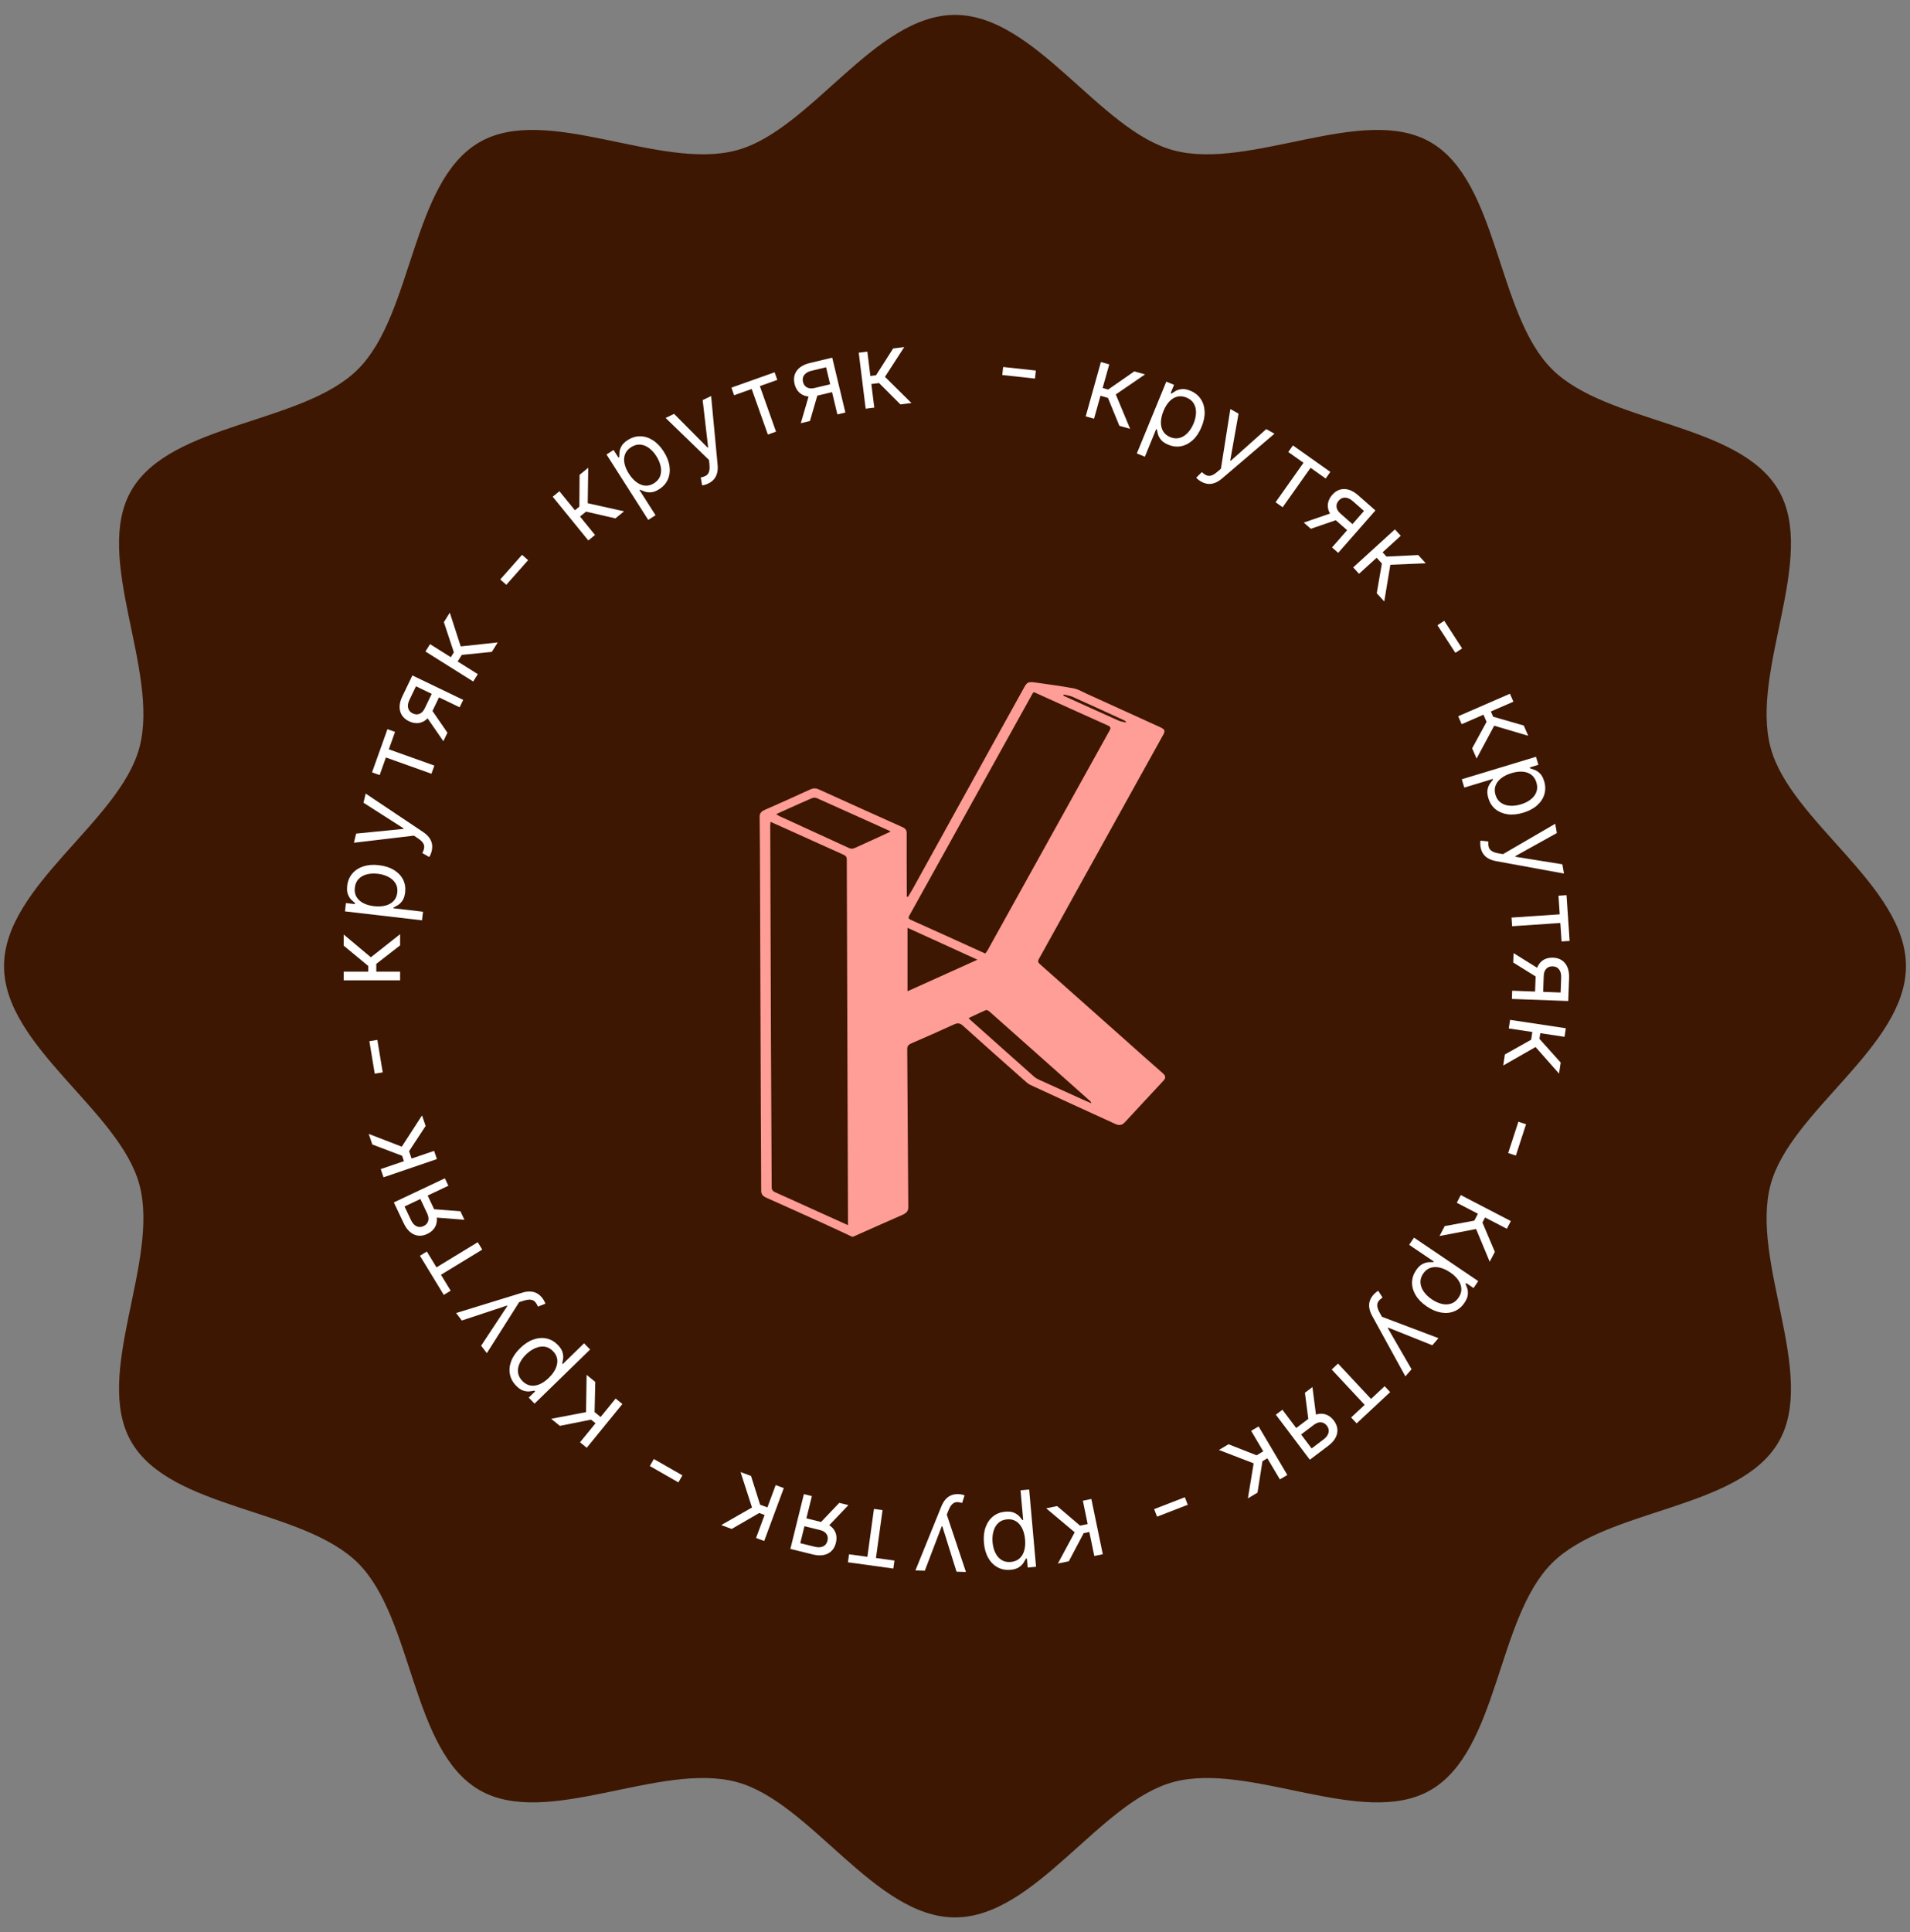 <svg width="88" height="89" viewBox="0 0 88 89" fill="none" xmlns="http://www.w3.org/2000/svg">
<rect x="0" y="0" width="88" height="89" fill="#808080" stroke="none"/>
<path d="M87.814 44.5C87.814 48.203 82.489 51.156 81.576 54.568C80.631 58.102 83.739 63.317 81.949 66.41C80.134 69.549 74.044 69.453 71.501 72C68.957 74.547 69.049 80.634 65.911 82.449C62.817 84.239 57.602 81.132 54.069 82.076C50.654 82.989 47.701 88.314 44 88.314C40.299 88.314 37.344 82.989 33.931 82.076C30.398 81.132 25.183 84.239 22.09 82.449C18.951 80.634 19.047 74.544 16.5 72C13.953 69.457 7.866 69.549 6.051 66.41C4.261 63.317 7.369 58.102 6.424 54.568C5.512 51.154 0.186 48.201 0.186 44.5C0.186 40.799 5.512 37.843 6.424 34.431C7.369 30.898 4.261 25.683 6.051 22.589C7.866 19.451 13.956 19.547 16.5 17C19.043 14.453 18.951 8.366 22.09 6.551C25.183 4.761 30.398 7.869 33.931 6.924C37.346 6.011 40.3 0.686 44 0.686C47.7 0.686 50.656 6.011 54.069 6.924C57.602 7.869 62.817 4.761 65.911 6.551C69.049 8.367 68.954 14.456 71.501 17C74.047 19.544 80.134 19.451 81.949 22.589C83.739 25.683 80.631 30.898 81.576 34.431C82.489 37.843 87.814 40.798 87.814 44.5Z" fill="#3D1701"/>
<path d="M39.263 56.964C38.828 56.762 38.395 56.557 37.959 56.359C37.076 55.959 36.194 55.559 35.307 55.165C35.139 55.09 35.07 54.995 35.07 54.843C35.069 53.628 35.058 52.414 35.053 51.2C35.04 47.681 35.029 44.161 35.017 40.642C35.014 39.636 35.011 38.63 34.999 37.624C34.998 37.473 35.056 37.38 35.231 37.304C35.934 36.998 36.629 36.681 37.324 36.364C37.463 36.3 37.579 36.293 37.725 36.359C39.007 36.941 40.292 37.519 41.578 38.096C41.719 38.159 41.775 38.241 41.774 38.372C41.77 39.294 41.776 40.216 41.779 41.138C41.779 41.19 41.779 41.243 41.779 41.296C41.797 41.3 41.816 41.304 41.834 41.308C41.913 41.175 41.996 41.042 42.071 40.907C43.221 38.829 44.37 36.75 45.519 34.671C46.077 33.664 46.635 32.657 47.193 31.649C47.318 31.423 47.385 31.391 47.705 31.436C48.291 31.52 48.881 31.595 49.459 31.704C49.679 31.746 49.876 31.867 50.079 31.959C51.197 32.466 52.313 32.975 53.431 33.483C53.676 33.595 53.7 33.65 53.587 33.855C52.25 36.264 50.912 38.672 49.576 41.081C49.005 42.111 48.44 43.143 47.864 44.171C47.808 44.271 47.823 44.327 47.91 44.405C49.224 45.568 50.534 46.735 51.845 47.9C52.419 48.41 52.989 48.923 53.57 49.429C53.71 49.55 53.724 49.649 53.6 49.78C53.004 50.416 52.417 51.056 51.823 51.693C51.695 51.831 51.564 51.85 51.376 51.764C50.075 51.169 48.774 50.574 47.477 49.973C47.361 49.919 47.269 49.829 47.178 49.748C46.237 48.915 45.296 48.083 44.365 47.243C44.223 47.115 44.12 47.108 43.939 47.191C43.295 47.488 42.643 47.773 41.989 48.057C41.851 48.117 41.798 48.189 41.799 48.316C41.817 50.744 41.828 53.173 41.848 55.601C41.85 55.776 41.768 55.873 41.581 55.954C40.818 56.287 40.06 56.627 39.3 56.964C39.288 56.964 39.275 56.964 39.263 56.964ZM39.069 56.429C39.069 56.33 39.069 56.267 39.069 56.205C39.057 52.687 39.045 49.169 39.033 45.65C39.026 43.628 39.018 41.606 39.014 39.585C39.014 39.478 38.974 39.415 38.851 39.361C37.954 38.961 37.063 38.554 36.169 38.151C35.958 38.056 35.745 37.963 35.499 37.854C35.493 37.941 35.487 37.998 35.487 38.054C35.498 41.31 35.506 44.566 35.52 47.822C35.529 50.111 35.546 52.4 35.554 54.69C35.554 54.807 35.609 54.868 35.732 54.922C36.234 55.144 36.731 55.372 37.23 55.598C37.827 55.868 38.424 56.138 39.069 56.429ZM47.636 31.879C47.604 31.908 47.588 31.917 47.581 31.93C46.679 33.553 45.777 35.177 44.876 36.801C43.883 38.592 42.892 40.385 41.894 42.175C41.839 42.275 41.853 42.319 41.976 42.373C42.654 42.674 43.326 42.981 44 43.286C44.459 43.494 44.918 43.702 45.393 43.918C45.432 43.866 45.468 43.827 45.493 43.784C46.314 42.306 47.135 40.827 47.955 39.349C49.012 37.444 50.068 35.538 51.128 33.634C51.186 33.528 51.172 33.472 51.034 33.411C50.115 33.002 49.201 32.586 48.285 32.172C48.068 32.074 47.851 31.976 47.636 31.879ZM41.034 38.302C40.983 38.271 40.97 38.261 40.954 38.254C39.846 37.754 38.738 37.254 37.626 36.758C37.571 36.734 37.467 36.738 37.41 36.763C37.043 36.919 36.682 37.084 36.319 37.247C36.141 37.327 35.963 37.407 35.765 37.497C35.821 37.535 35.849 37.561 35.884 37.577C36.96 38.071 38.038 38.563 39.114 39.058C39.215 39.105 39.297 39.096 39.394 39.052C39.819 38.855 40.247 38.663 40.674 38.469C40.787 38.417 40.899 38.364 41.034 38.302ZM41.812 42.734C41.812 43.719 41.812 44.669 41.812 45.656C42.9 45.165 43.946 44.694 45.034 44.203C43.933 43.701 42.886 43.224 41.812 42.734ZM44.628 46.892C44.656 46.924 44.668 46.94 44.684 46.955C45.67 47.834 46.657 48.714 47.646 49.592C47.707 49.647 47.787 49.692 47.868 49.729C48.541 50.036 49.215 50.34 49.889 50.645C50.019 50.703 50.15 50.758 50.28 50.815C50.27 50.758 50.238 50.724 50.202 50.692C49.173 49.776 48.143 48.86 47.112 47.944C46.606 47.493 46.1 47.042 45.591 46.594C45.55 46.558 45.459 46.509 45.431 46.521C45.161 46.636 44.9 46.764 44.628 46.892ZM49.007 31.99C49.001 32.004 48.994 32.018 48.987 32.032C49.006 32.043 49.023 32.055 49.042 32.064C49.874 32.441 50.705 32.82 51.541 33.192C51.646 33.239 51.777 33.251 51.896 33.279C51.866 33.225 51.826 33.192 51.779 33.171C50.993 32.81 50.207 32.449 49.416 32.095C49.294 32.041 49.144 32.024 49.007 31.99Z" fill="#FF9D97"/>
<g>
<animateTransform
							attributeType="XML"
							attributeName="transform"
							type="rotate"
							from="0 44 44.5"
							to="360 44 44.5"
							dur="5s"
							repeatCount="indefinite" />
<path d="M47.725 17.067L47.685 17.437L46.178 17.273L46.218 16.903L47.725 17.067Z" fill="white"/>
<path d="M50.022 19.178L50.722 16.675L51.107 16.783L50.802 17.871L51.056 17.942L52.26 17.106L52.756 17.244L51.408 18.167L52.068 19.751L51.573 19.612L51.047 18.326L50.702 18.23L50.406 19.285L50.022 19.178Z" fill="white"/>
<path d="M52.378 20.885L53.735 17.579L54.092 17.725L53.935 18.107L53.979 18.125C54.023 18.095 54.083 18.057 54.157 18.012C54.233 17.966 54.327 17.936 54.439 17.923C54.552 17.908 54.687 17.933 54.843 17.997C55.046 18.08 55.203 18.204 55.316 18.369C55.429 18.533 55.491 18.726 55.501 18.948C55.512 19.169 55.465 19.406 55.361 19.658C55.257 19.913 55.123 20.116 54.96 20.267C54.797 20.417 54.618 20.512 54.423 20.551C54.228 20.59 54.03 20.568 53.83 20.485C53.675 20.422 53.562 20.346 53.49 20.256C53.419 20.166 53.371 20.078 53.348 19.992C53.326 19.904 53.31 19.833 53.301 19.778L53.269 19.765L52.748 21.036L52.378 20.885ZM53.605 18.93C53.53 19.112 53.491 19.283 53.487 19.443C53.484 19.603 53.517 19.743 53.588 19.863C53.658 19.982 53.768 20.072 53.916 20.133C54.07 20.196 54.216 20.209 54.352 20.169C54.491 20.13 54.614 20.051 54.723 19.934C54.834 19.816 54.924 19.672 54.995 19.5C55.064 19.331 55.1 19.168 55.104 19.011C55.109 18.854 55.075 18.714 55.004 18.591C54.933 18.469 54.82 18.375 54.663 18.311C54.513 18.249 54.371 18.236 54.238 18.27C54.105 18.303 53.984 18.377 53.876 18.491C53.769 18.604 53.678 18.75 53.605 18.93Z" fill="white"/>
<path d="M55.346 22.185C55.287 22.152 55.237 22.117 55.196 22.082C55.155 22.047 55.127 22.02 55.115 22.001L55.375 21.744C55.447 21.813 55.518 21.862 55.586 21.893C55.655 21.923 55.728 21.926 55.808 21.902C55.888 21.879 55.981 21.822 56.087 21.731L56.252 21.59L56.686 18.84L57.064 19.052L56.681 21.209L56.705 21.223L58.341 19.764L58.719 19.976L56.304 22.038C56.195 22.131 56.087 22.198 55.98 22.239C55.873 22.281 55.766 22.297 55.661 22.287C55.556 22.277 55.451 22.243 55.346 22.185Z" fill="white"/>
<path d="M59.355 20.819L59.57 20.516L61.293 21.736L61.078 22.04L60.382 21.547L59.096 23.364L58.77 23.133L60.056 21.316L59.355 20.819Z" fill="white"/>
<path d="M61.371 25.214L62.844 23.535L62.326 23.08C62.209 22.977 62.093 22.924 61.978 22.919C61.864 22.915 61.765 22.96 61.681 23.055C61.6 23.148 61.565 23.248 61.579 23.354C61.593 23.461 61.653 23.561 61.759 23.654L62.389 24.208L62.144 24.487L61.513 23.934C61.381 23.817 61.287 23.694 61.233 23.563C61.178 23.433 61.162 23.301 61.187 23.169C61.212 23.037 61.276 22.911 61.381 22.791C61.487 22.671 61.605 22.591 61.735 22.552C61.865 22.514 62.001 22.515 62.143 22.557C62.286 22.6 62.427 22.683 62.567 22.805L63.37 23.511L61.656 25.464L61.371 25.214ZM60.069 24.07L61.476 23.586L61.802 23.872L60.395 24.356L60.069 24.07Z" fill="white"/>
<path d="M62.346 26.133L64.268 24.383L64.537 24.678L63.701 25.439L63.879 25.635L65.343 25.564L65.689 25.944L64.058 26.012L63.777 27.704L63.431 27.324L63.667 25.955L63.426 25.69L62.615 26.428L62.346 26.133Z" fill="white"/>
<path d="M67.365 29.866L67.053 30.069L66.228 28.797L66.541 28.594L67.365 29.866Z" fill="white"/>
<path d="M67.184 32.99L69.567 31.953L69.727 32.319L68.69 32.77L68.796 33.012L70.205 33.417L70.41 33.889L68.843 33.426L68.032 34.938L67.827 34.467L68.492 33.247L68.349 32.918L67.344 33.356L67.184 32.99Z" fill="white"/>
<path d="M67.349 35.893L70.768 34.857L70.88 35.226L70.485 35.346L70.499 35.391C70.551 35.406 70.617 35.429 70.699 35.458C70.783 35.488 70.865 35.542 70.947 35.62C71.029 35.699 71.095 35.819 71.144 35.981C71.208 36.19 71.211 36.391 71.155 36.582C71.099 36.774 70.988 36.943 70.823 37.091C70.658 37.239 70.445 37.352 70.184 37.432C69.92 37.511 69.678 37.536 69.458 37.505C69.239 37.473 69.052 37.394 68.898 37.268C68.746 37.141 68.638 36.974 68.575 36.766C68.526 36.607 68.514 36.471 68.538 36.359C68.563 36.246 68.601 36.154 68.654 36.081C68.707 36.009 68.752 35.951 68.789 35.91L68.779 35.877L67.464 36.276L67.349 35.893ZM69.639 35.61C69.451 35.666 69.293 35.744 69.167 35.843C69.041 35.941 68.953 36.055 68.904 36.186C68.857 36.316 68.856 36.457 68.902 36.611C68.951 36.77 69.033 36.891 69.15 36.972C69.268 37.054 69.407 37.101 69.567 37.111C69.728 37.122 69.897 37.101 70.074 37.047C70.249 36.995 70.399 36.92 70.523 36.823C70.648 36.727 70.735 36.613 70.785 36.48C70.835 36.348 70.836 36.201 70.787 36.039C70.74 35.884 70.661 35.765 70.55 35.683C70.441 35.601 70.307 35.554 70.151 35.543C69.995 35.531 69.824 35.553 69.639 35.61Z" fill="white"/>
<path d="M68.215 39.014C68.203 38.948 68.198 38.887 68.2 38.833C68.201 38.779 68.204 38.741 68.211 38.719L68.575 38.758C68.567 38.858 68.573 38.944 68.593 39.017C68.613 39.089 68.657 39.148 68.726 39.194C68.793 39.242 68.897 39.278 69.035 39.303L69.248 39.341L71.654 37.942L71.729 38.369L69.814 39.434L69.819 39.461L71.983 39.809L72.058 40.235L68.934 39.664C68.793 39.639 68.673 39.597 68.573 39.54C68.473 39.484 68.393 39.411 68.334 39.323C68.275 39.236 68.236 39.133 68.215 39.014Z" fill="white"/>
<path d="M71.804 41.255L72.175 41.23L72.318 43.337L71.947 43.362L71.889 42.511L69.668 42.661L69.641 42.263L71.862 42.113L71.804 41.255Z" fill="white"/>
<path d="M69.671 45.631L71.903 45.714L71.928 45.024C71.934 44.868 71.903 44.745 71.834 44.653C71.765 44.561 71.667 44.513 71.541 44.508C71.417 44.504 71.318 44.54 71.244 44.618C71.17 44.696 71.13 44.806 71.125 44.947L71.094 45.785L70.722 45.772L70.753 44.933C70.76 44.757 70.796 44.607 70.863 44.482C70.93 44.356 71.022 44.262 71.139 44.197C71.258 44.133 71.397 44.103 71.556 44.109C71.716 44.115 71.852 44.157 71.964 44.233C72.077 44.309 72.161 44.416 72.218 44.552C72.275 44.69 72.3 44.852 72.293 45.038L72.254 46.106L69.657 46.01L69.671 45.631ZM69.735 43.9L70.999 44.685L70.983 45.118L69.719 44.332L69.735 43.9Z" fill="white"/>
<path d="M69.574 46.974L72.144 47.36L72.084 47.755L70.967 47.587L70.927 47.848L71.906 48.94L71.83 49.448L70.748 48.225L69.258 49.076L69.335 48.567L70.545 47.887L70.599 47.532L69.514 47.369L69.574 46.974Z" fill="white"/>
<path d="M69.841 53.223L69.487 53.108L69.956 51.666L70.31 51.781L69.841 53.223Z" fill="white"/>
<path d="M67.303 55.043L69.609 56.241L69.425 56.596L68.422 56.075L68.301 56.309L68.873 57.659L68.636 58.115L68.009 56.607L66.324 56.929L66.561 56.473L67.927 56.221L68.092 55.903L67.119 55.398L67.303 55.043Z" fill="white"/>
<path d="M65.148 57.004L68.108 59.007L67.892 59.326L67.55 59.095L67.523 59.134C67.544 59.184 67.569 59.249 67.598 59.331C67.627 59.415 67.637 59.513 67.628 59.626C67.619 59.739 67.567 59.866 67.472 60.006C67.35 60.188 67.196 60.317 67.012 60.394C66.828 60.471 66.626 60.492 66.408 60.457C66.189 60.422 65.966 60.328 65.74 60.175C65.512 60.021 65.341 59.848 65.226 59.657C65.112 59.468 65.056 59.273 65.058 59.074C65.06 58.875 65.122 58.686 65.243 58.507C65.337 58.368 65.434 58.273 65.536 58.221C65.639 58.169 65.736 58.141 65.825 58.136C65.915 58.132 65.988 58.13 66.043 58.133L66.062 58.105L64.924 57.335L65.148 57.004ZM66.812 58.603C66.649 58.494 66.49 58.42 66.333 58.384C66.177 58.348 66.034 58.352 65.902 58.397C65.771 58.441 65.66 58.53 65.57 58.663C65.477 58.801 65.435 58.941 65.446 59.083C65.456 59.226 65.508 59.363 65.6 59.494C65.693 59.626 65.817 59.744 65.97 59.848C66.121 59.95 66.273 60.019 66.426 60.055C66.58 60.092 66.724 60.087 66.858 60.042C66.992 59.998 67.107 59.906 67.202 59.766C67.293 59.632 67.335 59.495 67.329 59.358C67.323 59.221 67.276 59.088 67.186 58.959C67.097 58.831 66.972 58.712 66.812 58.603Z" fill="white"/>
<path d="M63.272 59.643C63.317 59.592 63.36 59.55 63.404 59.517C63.446 59.483 63.478 59.462 63.499 59.454L63.698 59.761C63.616 59.818 63.553 59.877 63.51 59.938C63.466 59.998 63.448 60.07 63.455 60.153C63.461 60.235 63.498 60.338 63.566 60.461L63.671 60.65L66.275 61.634L65.992 61.961L63.956 61.148L63.939 61.169L65.035 63.066L64.751 63.394L63.222 60.611C63.153 60.485 63.109 60.366 63.091 60.253C63.071 60.139 63.077 60.032 63.108 59.93C63.139 59.83 63.193 59.734 63.272 59.643Z" fill="white"/>
<path d="M63.795 63.847L64.049 64.119L62.505 65.559L62.251 65.287L62.875 64.706L61.356 63.078L61.648 62.805L63.167 64.433L63.795 63.847Z" fill="white"/>
<path d="M59.085 64.931L60.431 66.713L60.982 66.297C61.106 66.204 61.182 66.101 61.209 65.99C61.237 65.878 61.213 65.772 61.137 65.671C61.062 65.573 60.971 65.519 60.864 65.51C60.757 65.502 60.647 65.541 60.534 65.626L59.864 66.132L59.64 65.834L60.31 65.329C60.45 65.223 60.59 65.156 60.729 65.129C60.868 65.102 61 65.113 61.124 65.164C61.249 65.215 61.36 65.304 61.455 65.431C61.552 65.559 61.606 65.69 61.618 65.826C61.629 65.961 61.6 66.094 61.531 66.224C61.46 66.355 61.35 66.477 61.202 66.589L60.348 67.233L58.783 65.159L59.085 64.931ZM60.468 63.887L60.658 65.363L60.312 65.624L60.122 64.148L60.468 63.887Z" fill="white"/>
<path d="M57.988 65.7L59.312 67.936L58.968 68.139L58.392 67.167L58.165 67.302L57.937 68.75L57.495 69.012L57.76 67.4L56.159 66.783L56.602 66.521L57.894 67.029L58.203 66.847L57.644 65.903L57.988 65.7Z" fill="white"/>
<path d="M53.31 69.856L53.176 69.509L54.589 68.961L54.724 69.308L53.31 69.856Z" fill="white"/>
<path d="M50.282 69.041L50.809 71.586L50.418 71.667L50.189 70.56L49.93 70.614L49.245 71.91L48.741 72.014L49.515 70.576L48.201 69.472L48.705 69.368L49.762 70.269L50.113 70.196L49.891 69.122L50.282 69.041Z" fill="white"/>
<path d="M47.417 68.605L47.734 72.164L47.35 72.198L47.313 71.787L47.266 71.791C47.241 71.839 47.206 71.9 47.16 71.974C47.114 72.05 47.044 72.119 46.951 72.183C46.857 72.248 46.726 72.288 46.558 72.303C46.34 72.323 46.143 72.285 45.967 72.191C45.791 72.097 45.647 71.954 45.536 71.762C45.425 71.57 45.357 71.339 45.333 71.067C45.309 70.793 45.334 70.551 45.41 70.341C45.485 70.133 45.6 69.967 45.756 69.842C45.911 69.718 46.097 69.647 46.312 69.627C46.479 69.613 46.614 69.628 46.719 69.674C46.824 69.722 46.907 69.778 46.967 69.844C47.027 69.912 47.074 69.967 47.108 70.012L47.141 70.009L47.02 68.641L47.417 68.605ZM47.228 70.905C47.211 70.709 47.166 70.54 47.096 70.395C47.025 70.252 46.931 70.143 46.814 70.069C46.696 69.995 46.558 69.966 46.398 69.98C46.232 69.995 46.097 70.051 45.994 70.148C45.889 70.247 45.816 70.374 45.773 70.528C45.729 70.684 45.715 70.854 45.731 71.038C45.748 71.22 45.79 71.382 45.86 71.523C45.928 71.665 46.022 71.774 46.142 71.849C46.261 71.926 46.404 71.957 46.573 71.942C46.735 71.927 46.867 71.874 46.97 71.782C47.073 71.692 47.146 71.571 47.189 71.42C47.232 71.27 47.245 71.098 47.228 70.905Z" fill="white"/>
<path d="M44.151 68.818C44.219 68.82 44.279 68.827 44.332 68.84C44.384 68.852 44.421 68.863 44.441 68.874L44.329 69.223C44.233 69.195 44.147 69.183 44.072 69.188C43.998 69.192 43.931 69.224 43.872 69.282C43.811 69.338 43.755 69.432 43.702 69.562L43.622 69.763L44.504 72.403L44.071 72.39L43.416 70.299L43.389 70.298L42.609 72.346L42.176 72.333L43.369 69.39C43.423 69.257 43.487 69.148 43.563 69.062C43.639 68.975 43.726 68.912 43.825 68.872C43.922 68.832 44.031 68.814 44.151 68.818Z" fill="white"/>
<path d="M41.21 71.877L41.159 72.246L39.067 71.957L39.118 71.589L39.963 71.705L40.266 69.499L40.662 69.554L40.358 71.76L41.21 71.877Z" fill="white"/>
<path d="M37.406 68.909L36.871 71.077L37.541 71.242C37.692 71.279 37.819 71.274 37.923 71.225C38.027 71.176 38.094 71.091 38.124 70.968C38.154 70.847 38.139 70.743 38.078 70.655C38.016 70.567 37.917 70.505 37.78 70.472L36.965 70.271L37.054 69.909L37.869 70.11C38.04 70.153 38.18 70.219 38.288 70.31C38.397 70.4 38.471 70.51 38.511 70.638C38.55 70.767 38.55 70.909 38.512 71.064C38.474 71.219 38.406 71.344 38.308 71.439C38.21 71.533 38.089 71.594 37.944 71.622C37.797 71.65 37.634 71.642 37.453 71.597L36.415 71.341L37.038 68.818L37.406 68.909ZM39.088 69.324L38.062 70.402L37.641 70.298L38.667 69.22L39.088 69.324Z" fill="white"/>
<path d="M36.112 68.54L35.209 70.977L34.834 70.838L35.227 69.778L34.98 69.687L33.711 70.422L33.229 70.243L34.648 69.434L34.12 67.802L34.602 67.98L35.02 69.305L35.357 69.429L35.738 68.401L36.112 68.54Z" fill="white"/>
<path d="M29.94 67.524L30.125 67.201L31.441 67.954L31.256 68.277L29.94 67.524Z" fill="white"/>
<path d="M28.675 64.668L27.034 66.682L26.724 66.43L27.438 65.554L27.233 65.387L25.795 65.674L25.396 65.349L27.001 65.041L27.027 63.325L27.426 63.65L27.395 65.039L27.673 65.265L28.365 64.415L28.675 64.668Z" fill="white"/>
<path d="M27.189 62.157L24.629 64.649L24.36 64.373L24.656 64.085L24.623 64.051C24.57 64.061 24.5 64.072 24.414 64.084C24.326 64.096 24.228 64.085 24.12 64.054C24.011 64.022 23.897 63.945 23.779 63.824C23.626 63.667 23.531 63.491 23.493 63.295C23.455 63.099 23.475 62.898 23.553 62.691C23.632 62.483 23.769 62.285 23.965 62.094C24.162 61.902 24.366 61.769 24.575 61.696C24.785 61.623 24.987 61.607 25.181 61.649C25.375 61.691 25.548 61.79 25.699 61.945C25.816 62.065 25.889 62.18 25.919 62.29C25.949 62.401 25.957 62.501 25.944 62.59C25.93 62.679 25.916 62.75 25.903 62.804L25.927 62.829L26.911 61.87L27.189 62.157ZM25.286 63.461C25.427 63.325 25.531 63.183 25.598 63.037C25.665 62.892 25.69 62.751 25.674 62.612C25.656 62.475 25.592 62.349 25.48 62.234C25.363 62.114 25.235 62.045 25.094 62.027C24.951 62.008 24.807 62.031 24.66 62.095C24.511 62.159 24.371 62.256 24.238 62.385C24.107 62.512 24.009 62.648 23.943 62.79C23.876 62.933 23.851 63.075 23.868 63.215C23.884 63.356 23.951 63.487 24.069 63.608C24.182 63.724 24.307 63.793 24.443 63.815C24.578 63.838 24.718 63.818 24.863 63.756C25.006 63.695 25.147 63.597 25.286 63.461Z" fill="white"/>
<path d="M24.988 59.788C25.029 59.841 25.061 59.893 25.084 59.942C25.108 59.99 25.123 60.025 25.127 60.048L24.786 60.181C24.747 60.089 24.701 60.015 24.651 59.96C24.6 59.905 24.534 59.873 24.451 59.864C24.369 59.853 24.261 59.868 24.127 59.91L23.92 59.974L22.43 62.325L22.167 61.982L23.375 60.153L23.359 60.132L21.278 60.821L21.015 60.477L24.05 59.543C24.186 59.5 24.312 59.482 24.427 59.486C24.542 59.49 24.646 59.518 24.739 59.569C24.831 59.619 24.914 59.692 24.988 59.788Z" fill="white"/>
<path d="M20.764 59.448L20.446 59.641L19.348 57.838L19.666 57.644L20.11 58.373L22.012 57.215L22.219 57.556L20.317 58.714L20.764 59.448Z" fill="white"/>
<path d="M20.658 54.614L18.639 55.569L18.934 56.193C19 56.334 19.085 56.429 19.189 56.479C19.292 56.528 19.401 56.526 19.515 56.472C19.627 56.419 19.698 56.341 19.728 56.239C19.758 56.135 19.742 56.019 19.682 55.892L19.324 55.133L19.66 54.974L20.019 55.733C20.094 55.892 20.131 56.042 20.129 56.184C20.128 56.325 20.089 56.452 20.015 56.563C19.939 56.675 19.829 56.765 19.686 56.833C19.541 56.902 19.401 56.928 19.266 56.912C19.131 56.896 19.007 56.84 18.894 56.745C18.78 56.649 18.683 56.517 18.604 56.349L18.146 55.382L20.496 54.272L20.658 54.614ZM21.398 56.181L19.915 56.066L19.729 55.675L21.213 55.789L21.398 56.181Z" fill="white"/>
<path d="M20.13 53.386L17.67 54.225L17.541 53.847L18.611 53.482L18.526 53.233L17.154 52.714L16.988 52.227L18.512 52.815L19.443 51.375L19.61 51.861L18.847 53.023L18.963 53.362L20.001 53.008L20.13 53.386Z" fill="white"/>
<path d="M17.018 47.957L17.386 47.896L17.633 49.392L17.265 49.453L17.018 47.957Z" fill="white"/>
<path d="M18.434 45.153L15.835 45.153L15.835 44.754L16.965 44.754L16.965 44.49L15.835 43.556L15.835 43.042L17.087 44.091L18.434 43.028L18.434 43.543L17.337 44.395L17.337 44.754L18.434 44.754L18.434 45.153Z" fill="white"/>
<path d="M19.443 42.389L15.894 41.977L15.939 41.594L16.349 41.642L16.354 41.594C16.313 41.56 16.26 41.513 16.197 41.453C16.132 41.393 16.078 41.31 16.035 41.206C15.99 41.101 15.978 40.965 15.997 40.797C16.022 40.579 16.099 40.394 16.227 40.241C16.355 40.088 16.524 39.976 16.734 39.906C16.945 39.837 17.185 39.817 17.456 39.849C17.73 39.881 17.961 39.955 18.151 40.071C18.34 40.187 18.479 40.334 18.57 40.511C18.659 40.689 18.692 40.885 18.667 41.1C18.647 41.266 18.605 41.395 18.538 41.489C18.47 41.582 18.398 41.651 18.321 41.697C18.243 41.742 18.179 41.777 18.129 41.801L18.125 41.834L19.489 41.993L19.443 42.389ZM17.23 41.737C17.425 41.76 17.6 41.751 17.756 41.711C17.91 41.671 18.036 41.601 18.133 41.501C18.229 41.401 18.286 41.272 18.304 41.112C18.323 40.947 18.296 40.803 18.221 40.682C18.146 40.56 18.037 40.462 17.894 40.389C17.751 40.314 17.587 40.266 17.404 40.245C17.222 40.224 17.055 40.233 16.903 40.272C16.75 40.31 16.624 40.38 16.526 40.482C16.427 40.583 16.367 40.717 16.348 40.885C16.329 41.047 16.354 41.187 16.423 41.306C16.491 41.425 16.595 41.521 16.734 41.594C16.872 41.667 17.037 41.715 17.23 41.737Z" fill="white"/>
<path d="M19.889 39.2C19.873 39.266 19.853 39.323 19.83 39.372C19.808 39.421 19.79 39.454 19.775 39.472L19.456 39.291C19.503 39.203 19.532 39.121 19.542 39.047C19.553 38.973 19.536 38.901 19.491 38.831C19.448 38.761 19.368 38.687 19.251 38.609L19.07 38.489L16.306 38.816L16.407 38.395L18.588 38.179L18.594 38.153L16.747 36.973L16.848 36.552L19.487 38.317C19.606 38.397 19.7 38.483 19.769 38.574C19.838 38.666 19.883 38.764 19.902 38.869C19.921 38.972 19.917 39.082 19.889 39.2Z" fill="white"/>
<path d="M17.492 35.699L17.141 35.574L17.851 33.585L18.201 33.71L17.915 34.513L20.012 35.262L19.878 35.638L17.78 34.889L17.492 35.699Z" fill="white"/>
<path d="M21.178 32.577L19.165 31.61L18.866 32.232C18.799 32.372 18.778 32.498 18.805 32.609C18.831 32.721 18.901 32.804 19.015 32.859C19.127 32.913 19.232 32.919 19.331 32.877C19.43 32.835 19.51 32.75 19.571 32.623L19.935 31.867L20.27 32.028L19.907 32.785C19.831 32.943 19.737 33.066 19.626 33.154C19.515 33.242 19.392 33.292 19.259 33.305C19.124 33.316 18.985 33.288 18.842 33.219C18.698 33.149 18.589 33.057 18.517 32.942C18.445 32.827 18.409 32.696 18.412 32.548C18.414 32.399 18.456 32.241 18.537 32.073L19 31.11L21.342 32.236L21.178 32.577ZM20.427 34.139L19.582 32.914L19.77 32.523L20.615 33.748L20.427 34.139Z" fill="white"/>
<path d="M21.802 31.389L19.601 30.007L19.814 29.669L20.771 30.27L20.911 30.046L20.451 28.654L20.724 28.219L21.227 29.773L22.932 29.589L22.659 30.025L21.277 30.164L21.086 30.468L22.015 31.051L21.802 31.389Z" fill="white"/>
<path d="M24.053 25.554L24.332 25.8L23.327 26.936L23.049 26.689L24.053 25.554Z" fill="white"/>
<path d="M27.105 24.893L25.464 22.878L25.774 22.626L26.488 23.503L26.692 23.336L26.703 21.87L27.102 21.545L27.079 23.178L28.753 23.551L28.354 23.876L27.001 23.565L26.723 23.791L27.415 24.641L27.105 24.893Z" fill="white"/>
<path d="M29.866 23.946L27.944 20.933L28.269 20.726L28.491 21.074L28.531 21.048C28.532 20.995 28.535 20.924 28.541 20.837C28.548 20.749 28.577 20.655 28.63 20.556C28.684 20.455 28.782 20.359 28.924 20.268C29.109 20.15 29.301 20.092 29.5 20.095C29.7 20.097 29.893 20.158 30.08 20.277C30.267 20.396 30.434 20.57 30.581 20.8C30.729 21.032 30.818 21.259 30.847 21.479C30.877 21.699 30.851 21.9 30.77 22.082C30.69 22.264 30.558 22.413 30.375 22.529C30.235 22.619 30.107 22.667 29.993 22.675C29.878 22.681 29.778 22.669 29.695 22.638C29.61 22.607 29.543 22.579 29.492 22.555L29.464 22.573L30.203 23.731L29.866 23.946ZM28.974 21.818C29.08 21.983 29.197 22.113 29.326 22.209C29.455 22.304 29.588 22.357 29.727 22.369C29.865 22.38 30.002 22.342 30.137 22.256C30.277 22.166 30.371 22.054 30.418 21.92C30.465 21.784 30.472 21.638 30.439 21.481C30.406 21.323 30.34 21.165 30.241 21.009C30.142 20.855 30.03 20.732 29.904 20.639C29.777 20.544 29.644 20.49 29.503 20.479C29.362 20.466 29.22 20.505 29.077 20.596C28.94 20.683 28.848 20.791 28.799 20.92C28.749 21.048 28.74 21.189 28.771 21.343C28.802 21.496 28.87 21.654 28.974 21.818Z" fill="white"/>
<path d="M32.631 22.27C32.57 22.3 32.514 22.321 32.461 22.334C32.409 22.347 32.371 22.354 32.349 22.354L32.287 21.993C32.386 21.973 32.467 21.944 32.531 21.906C32.595 21.867 32.64 21.809 32.666 21.73C32.693 21.651 32.7 21.542 32.687 21.402L32.666 21.187L30.667 19.25L31.057 19.062L32.602 20.617L32.626 20.605L32.374 18.428L32.764 18.241L33.062 21.402C33.076 21.544 33.068 21.671 33.041 21.782C33.013 21.894 32.965 21.991 32.896 22.072C32.828 22.152 32.74 22.218 32.631 22.27Z" fill="white"/>
<path d="M33.823 18.204L33.699 17.854L35.688 17.147L35.813 17.498L35.009 17.783L35.754 19.882L35.378 20.015L34.633 17.917L33.823 18.204Z" fill="white"/>
<path d="M38.581 19.088L38.06 16.916L37.389 17.077C37.237 17.113 37.127 17.177 37.057 17.268C36.987 17.359 36.967 17.466 36.996 17.589C37.025 17.709 37.087 17.795 37.181 17.845C37.277 17.895 37.393 17.904 37.53 17.871L38.346 17.676L38.433 18.038L37.617 18.233C37.446 18.274 37.291 18.279 37.153 18.249C37.014 18.218 36.898 18.155 36.805 18.059C36.711 17.962 36.645 17.836 36.608 17.682C36.571 17.526 36.574 17.384 36.617 17.255C36.66 17.126 36.74 17.016 36.856 16.925C36.974 16.833 37.123 16.765 37.303 16.722L38.343 16.473L38.949 19L38.581 19.088ZM36.896 19.492L37.312 18.063L37.733 17.962L37.317 19.391L36.896 19.492Z" fill="white"/>
<path d="M39.884 18.824L39.565 16.245L39.962 16.196L40.1 17.317L40.362 17.285L41.15 16.049L41.661 15.986L40.773 17.357L41.993 18.563L41.483 18.626L40.502 17.643L40.146 17.687L40.281 18.775L39.884 18.824Z" fill="white"/>
</g>
</svg>
